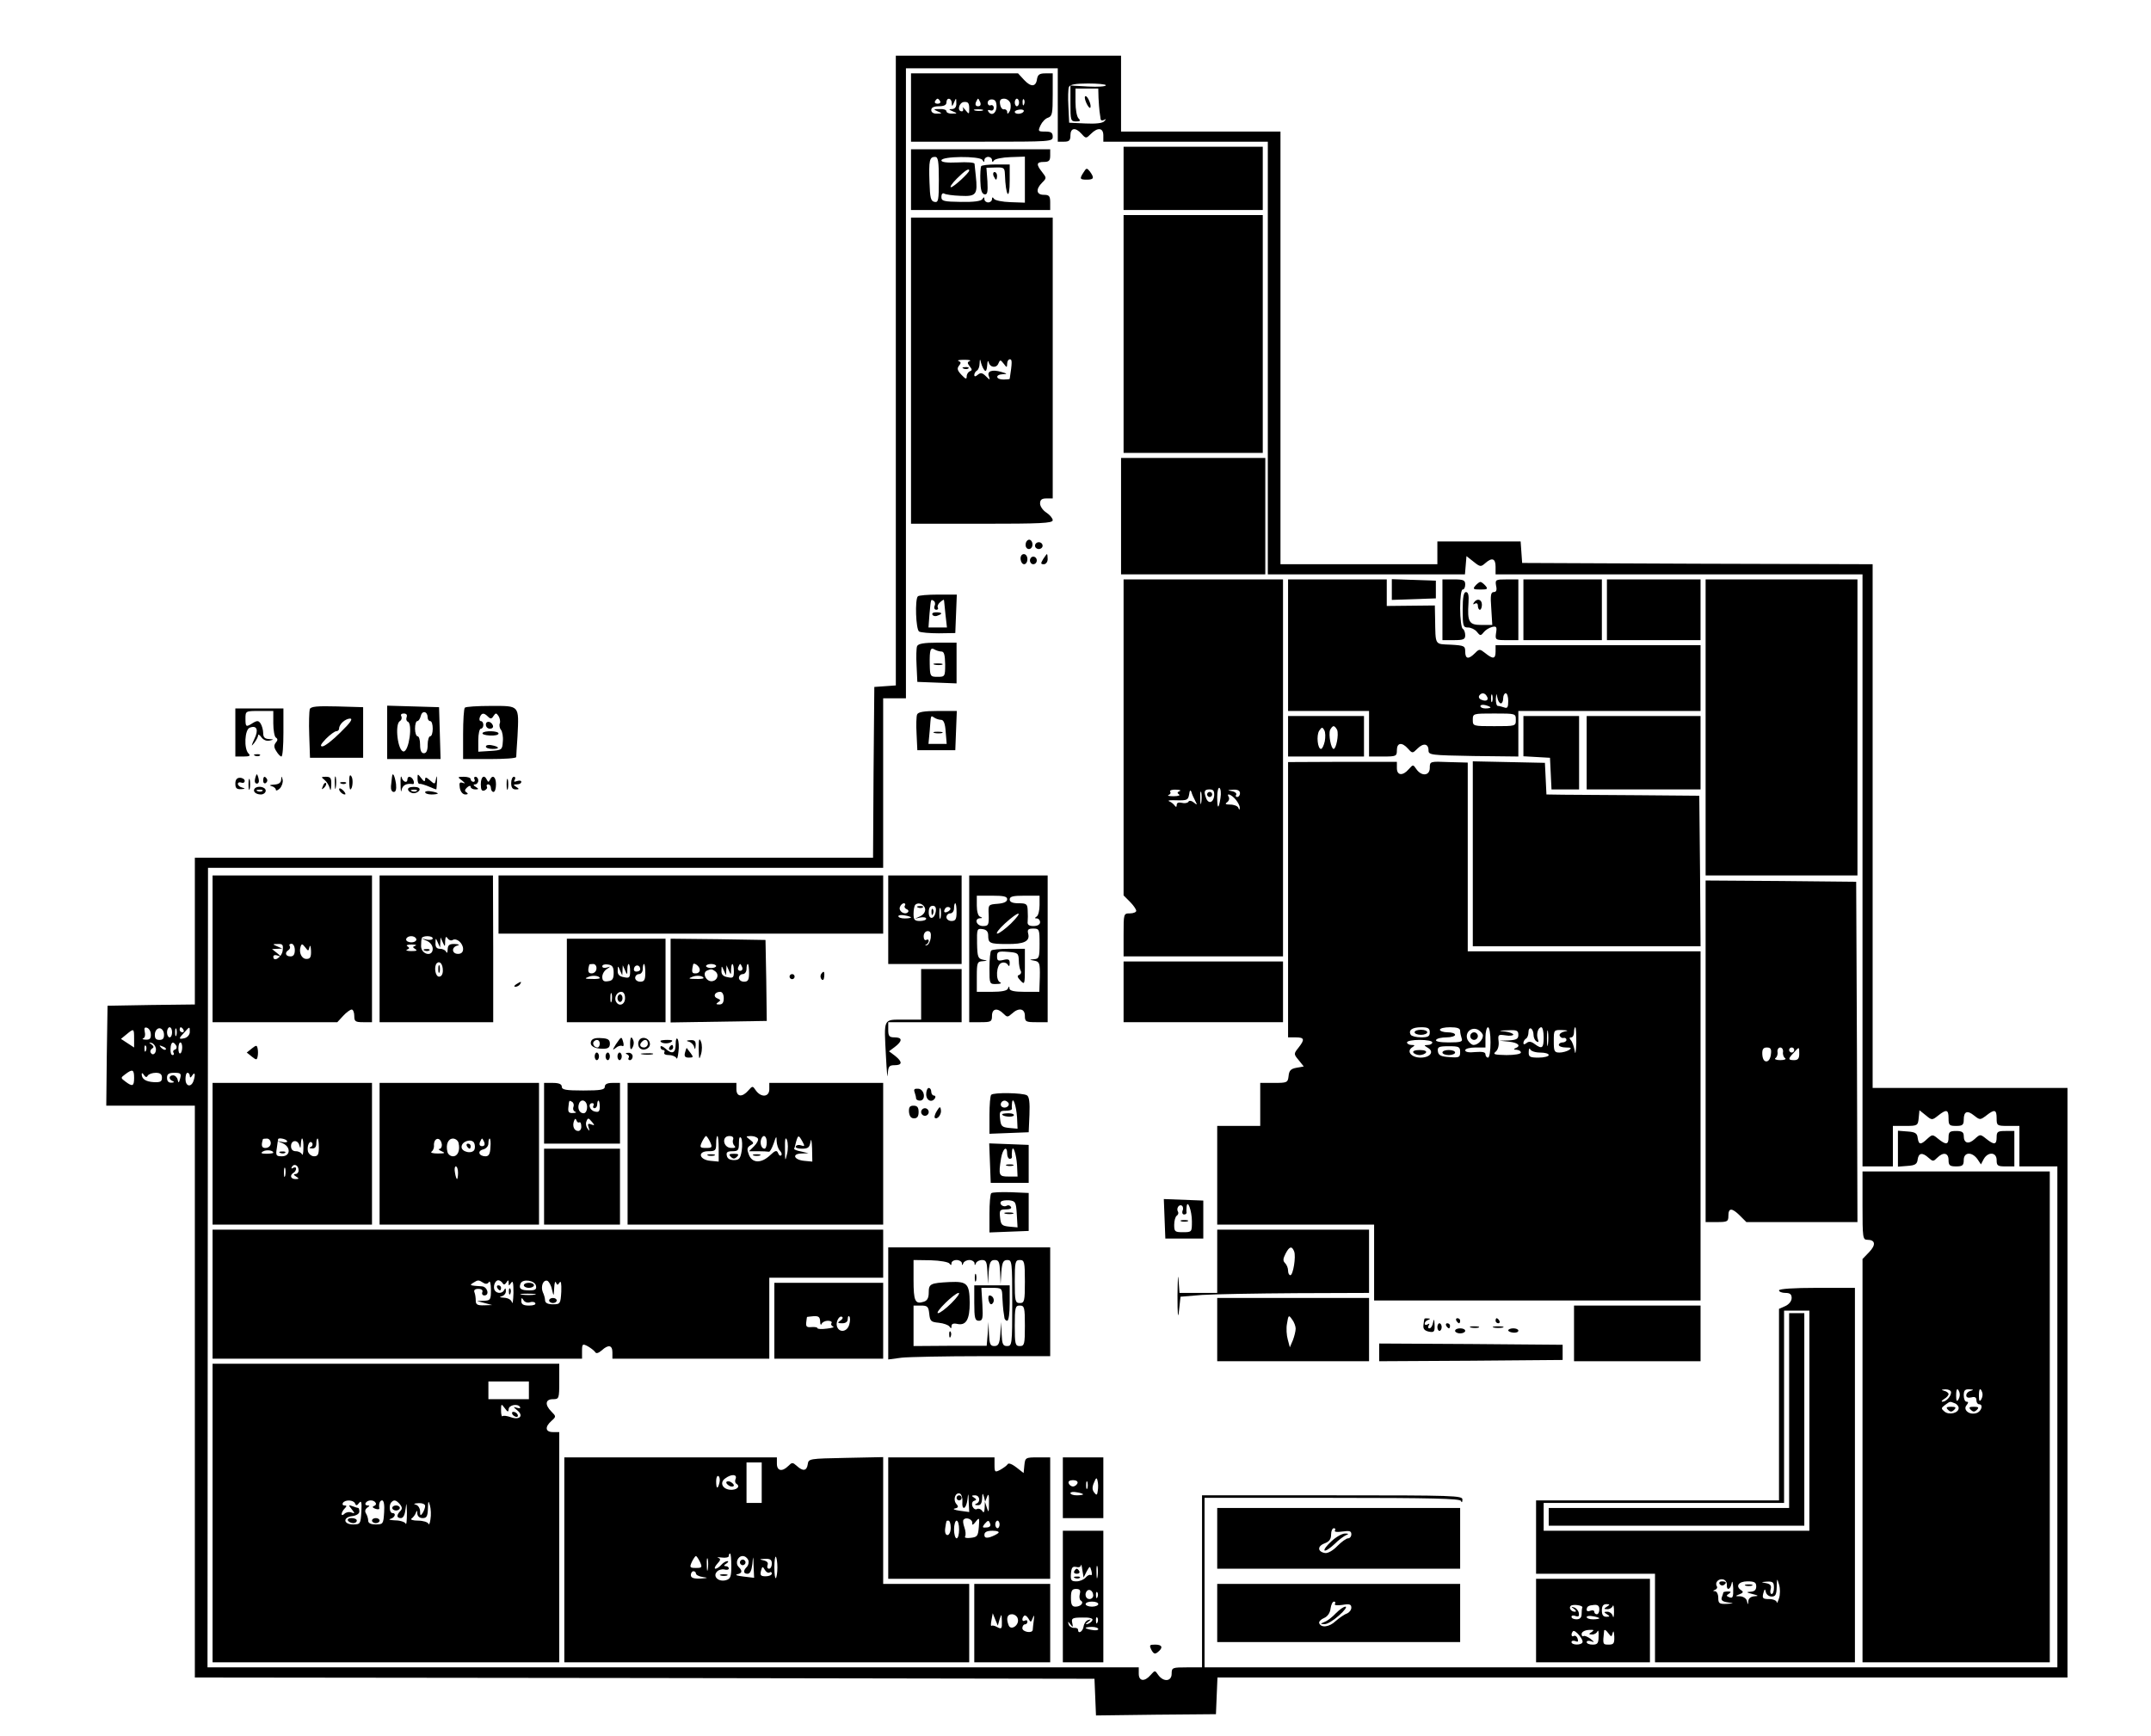<?xml version="1.0" standalone="no"?>
<!DOCTYPE svg PUBLIC "-//W3C//DTD SVG 20010904//EN"
 "http://www.w3.org/TR/2001/REC-SVG-20010904/DTD/svg10.dtd">
<svg version="1.0" xmlns="http://www.w3.org/2000/svg"
 width="850pt" height="686pt" viewBox="0 0 850 686"
 preserveAspectRatio="xMidYMid meet">

<g transform="translate(0,686) scale(0.1,-0.1)"
fill="#000000" stroke="none">
<path d="M3540 5396 l0 -1245 -42 -3 -43 -3 -3 -337 -2 -338 -1340 0 -1340 0
0 -290 0 -290 -173 -2 -172 -3 -3 -197 -2 -198 175 0 175 0 0 -1130 0 -1130
1778 -2 1777 -3 3 -72 3 -73 237 3 237 2 3 73 3 72 1679 0 1680 0 0 1165 0
1165 -385 0 -385 0 0 1035 0 1035 -692 2 -693 3 -3 43 -3 42 -165 0 -164 0 0
-45 0 -45 -310 0 -310 0 0 855 0 855 -315 0 -315 0 0 150 0 150 -445 0 -445 0
0 -1244z m640 1049 l0 -145 25 0 c20 0 25 5 25 25 0 30 20 33 44 6 17 -19 18
-19 37 0 27 27 49 24 49 -6 l0 -25 325 0 325 0 0 -855 0 -855 389 0 390 0 3
36 3 36 28 -22 c26 -21 29 -21 46 -6 27 24 41 19 41 -14 l0 -30 725 0 725 0 0
-1170 0 -1170 60 0 60 0 0 80 0 80 49 0 c48 0 50 1 53 31 l3 31 25 -20 c24
-20 25 -20 49 -1 33 26 41 24 41 -11 0 -27 3 -30 30 -30 25 0 30 4 30 24 0 34
14 39 41 17 23 -18 24 -18 48 0 33 26 41 24 41 -11 0 -29 2 -30 45 -30 l45 0
0 -80 0 -80 75 0 75 0 0 -990 0 -990 -1685 0 -1685 0 0 335 0 335 504 0 c394
0 505 -3 509 -12 3 -8 6 -6 6 5 1 16 -30 17 -514 17 l-515 0 0 -340 0 -340
-60 0 c-57 0 -60 -1 -60 -25 0 -31 -32 -34 -53 -5 -13 19 -13 19 -30 0 -24
-28 -47 -25 -47 5 l0 25 -1840 0 -1840 0 1 1580 1 1580 1334 0 1334 0 0 335 0
335 45 0 45 0 0 1245 0 1245 300 0 300 0 0 -145z m190 78 c0 -5 -31 -7 -70 -5
l-70 4 0 -71 c0 -66 1 -71 22 -71 17 0 19 3 10 12 -7 7 -12 36 -12 65 l0 53
45 0 45 0 1 -37 c1 -21 3 -45 4 -53 1 -8 3 -21 4 -28 0 -8 6 -10 14 -6 9 5 9
4 1 -5 -7 -8 -34 -11 -75 -9 l-64 3 -3 64 c-2 35 -1 70 2 77 4 10 26 14 76 14
38 0 70 -3 70 -7z m-3774 -3751 c1 -16 -4 -22 -20 -21 -11 0 -16 3 -10 5 7 3
9 14 6 26 -3 15 -1 19 9 16 8 -3 15 -14 15 -26z m52 1 c1 -17 -4 -23 -18 -23
-14 0 -19 6 -18 23 1 13 9 23 18 23 9 0 17 -10 18 -23z m32 7 c0 -11 -4 -20
-10 -20 -5 0 -10 9 -10 20 0 11 5 20 10 20 6 0 10 -9 10 -20z m17 -12 c-3 -7
-5 -2 -5 12 0 14 2 19 5 13 2 -7 2 -19 0 -25z m28 22 c3 -5 1 -10 -4 -10 -6 0
-11 5 -11 10 0 6 2 10 4 10 3 0 8 -4 11 -10z m25 -9 c0 -10 -9 -21 -20 -24
-25 -6 -25 -2 -2 22 22 25 22 25 22 2z m-220 -26 l0 -35 -26 17 -26 17 22 18
c29 24 30 24 30 -17z m86 -38 c3 -19 -12 -32 -20 -18 -4 5 -1 13 5 17 8 4 7 9
-2 16 -12 8 -12 9 0 6 8 -2 15 -12 17 -21z m80 11 c4 -6 2 -14 -4 -16 -7 -2
-10 -8 -6 -13 3 -5 1 -9 -4 -9 -6 0 -9 11 -8 25 1 27 10 32 22 13z m24 -7 c0
-11 -3 -22 -7 -24 -5 -3 -8 6 -8 19 0 13 3 24 8 24 4 0 7 -9 7 -19z m-143 -13
c-3 -8 -6 -5 -6 6 -1 11 2 17 5 13 3 -3 4 -12 1 -19z m78 4 c-3 -3 -11 0 -18
7 -9 10 -8 11 6 5 10 -3 15 -9 12 -12z m-125 -112 c0 -33 -6 -36 -34 -15 -20
15 -20 15 0 30 28 21 34 18 34 -15z m54 9 c4 6 18 11 32 11 17 0 24 -6 24 -19
0 -16 -6 -19 -32 -18 -32 2 -48 12 -48 32 0 6 4 4 9 -4 6 -9 11 -10 15 -2z
m128 -11 c-5 -19 -7 -20 -10 -5 -2 9 -10 17 -18 17 -17 0 -19 -16 -1 -23 7 -3
5 -6 -5 -6 -12 -1 -18 6 -18 19 0 15 7 20 29 20 25 0 28 -3 23 -22z m38 10 c0
-9 4 -8 10 2 11 17 13 1 4 -24 -10 -25 -31 -19 -31 9 0 14 3 25 8 25 5 0 9 -6
9 -12z"/>
<path d="M3600 6435 l0 -135 280 0 c273 0 280 0 280 20 0 16 -7 20 -30 20 -28
0 -29 1 -18 25 6 13 19 27 30 30 16 6 18 17 18 91 l0 84 -29 0 c-23 0 -30 -5
-33 -22 -4 -32 -24 -33 -51 -4 l-24 26 -212 0 -211 0 0 -135z m115 25 c3 -5
-1 -10 -10 -10 -9 0 -13 5 -10 10 3 6 8 10 10 10 2 0 7 -4 10 -10z m46 -7 c0
-15 2 -15 9 2 8 19 9 19 9 -2 1 -15 -5 -23 -16 -24 -15 0 -15 -2 2 -9 19 -8
19 -9 -2 -9 -13 -1 -23 4 -23 9 0 6 -12 10 -27 9 -25 0 -26 -1 -8 -9 19 -8 19
-9 -2 -9 -14 -1 -23 5 -23 14 0 10 10 15 30 15 20 0 30 5 30 15 0 21 20 19 21
-2z m113 2 c3 -9 0 -15 -9 -15 -9 0 -12 6 -9 15 4 8 7 15 9 15 2 0 5 -7 9 -15z
m64 -17 c-1 -27 -21 -38 -33 -18 -3 5 0 7 8 4 8 -3 14 1 14 10 0 8 -6 12 -12
10 -6 -3 -12 2 -12 10 0 8 8 14 18 13 12 -1 17 -9 17 -29z m55 13 c2 -10 1
-25 -4 -32 -6 -10 -9 -11 -9 -1 0 6 -6 11 -12 10 -7 -2 -14 7 -16 20 -3 16 2
22 16 22 11 0 22 -9 25 -19z m34 4 c0 -8 -4 -15 -9 -15 -4 0 -8 7 -8 15 0 8 4
15 8 15 5 0 9 -7 9 -15z m20 -7 c-3 -8 -6 -5 -6 6 -1 11 2 17 5 13 3 -3 4 -12
1 -19z m-217 -16 c0 -25 0 -25 -16 -6 -8 10 -13 13 -9 7 3 -7 1 -13 -4 -13
-21 0 -11 36 9 37 15 1 20 -4 20 -25z m53 -9 c-7 -2 -21 -2 -30 0 -10 3 -4 5
12 5 17 0 24 -2 18 -5z m162 -4 c-7 -11 -35 -12 -35 -1 0 4 9 8 20 9 11 1 18
-2 15 -8z"/>
<path d="M4440 6155 l0 -125 275 0 275 0 0 125 0 125 -275 0 -275 0 0 -125z"/>
<path d="M3600 6150 l0 -120 275 0 275 0 0 30 c0 25 -4 30 -25 30 -30 0 -33
22 -7 48 18 18 18 19 0 42 -24 30 -23 40 7 40 20 0 25 5 25 25 l0 25 -275 0
-275 0 0 -120z m110 -1 c0 -81 -2 -90 -17 -87 -15 3 -18 16 -20 78 -3 86 0
100 22 100 12 0 15 -16 15 -91z m172 79 c6 -10 8 -10 8 0 0 6 7 12 15 12 8 0
15 -6 15 -12 0 -9 3 -10 8 -2 4 6 33 12 65 13 l57 2 0 -91 0 -91 -57 2 c-32 1
-61 7 -65 13 -5 8 -8 7 -8 -1 0 -7 -7 -13 -15 -13 -8 0 -15 6 -15 13 0 9 -2 9
-8 0 -5 -8 -34 -12 -85 -11 -68 1 -77 3 -77 20 0 11 5 16 11 13 6 -4 35 -8 65
-9 62 -3 68 5 60 79 -2 22 -5 44 -5 48 -1 5 -30 7 -66 5 -44 -2 -65 1 -65 8 0
17 151 18 162 2z m-52 -42 c0 -9 -62 -66 -72 -66 -6 0 4 15 23 34 31 31 49 43
49 32z"/>
<path d="M3877 6203 c-2 -5 -4 -30 -3 -58 1 -35 5 -50 16 -53 12 -2 14 8 12
51 l-4 54 36 1 c33 1 36 -1 37 -26 3 -89 19 -110 19 -24 l0 62 -54 0 c-30 0
-57 -3 -59 -7z"/>
<path d="M3926 6165 c4 -8 8 -15 10 -15 2 0 4 7 4 15 0 8 -4 15 -10 15 -5 0
-7 -7 -4 -15z"/>
<path d="M4282 6179 c-17 -26 -15 -29 13 -29 28 0 30 7 12 32 -12 15 -14 15
-25 -3z"/>
<path d="M4440 5540 l0 -470 275 0 275 0 0 470 0 470 -275 0 -275 0 0 -470z"/>
<path d="M3600 5395 l0 -605 280 0 c232 0 280 2 280 14 0 7 -11 21 -25 30 -14
9 -25 25 -25 36 0 15 7 20 25 20 l25 0 0 555 0 555 -280 0 -280 0 0 -605z
m232 38 c-10 -4 -10 -8 0 -21 10 -12 10 -16 1 -19 -7 -3 -13 -12 -13 -21 0
-12 -4 -11 -21 7 -16 17 -18 25 -9 36 8 10 8 14 -2 18 -7 3 3 5 22 5 19 0 29
-2 22 -5z m59 -37 c5 -6 9 2 10 20 1 16 3 22 6 12 6 -22 32 -24 39 -3 6 14 8
13 20 -2 13 -17 13 -17 14 0 0 9 5 17 11 17 9 0 9 -13 -1 -77 0 -2 -11 -3 -25
-3 -31 0 -33 20 -2 21 19 1 18 2 -6 9 -37 11 -58 3 -49 -18 5 -15 4 -15 -12 1
-14 14 -21 15 -32 6 -9 -8 -14 -8 -14 -1 0 6 5 14 10 17 6 3 11 16 11 28 1 20
2 20 6 2 3 -11 9 -24 14 -29z"/>
<path d="M3808 5403 c7 -3 16 -2 19 1 4 3 -2 6 -13 5 -11 0 -14 -3 -6 -6z"/>
<path d="M4430 4820 l0 -230 285 0 285 0 0 230 0 230 -285 0 -285 0 0 -230z"/>
<path d="M4053 4708 c-1 -10 5 -18 13 -18 8 0 14 8 14 18 0 10 -6 19 -13 19
-7 0 -14 -9 -14 -19z"/>
<path d="M4090 4703 c0 -7 7 -13 15 -13 8 0 15 6 15 13 0 8 -7 14 -15 14 -8 0
-15 -6 -15 -14z"/>
<path d="M4033 4650 c1 -11 7 -20 14 -20 7 0 13 9 13 20 0 11 -6 20 -14 20 -9
0 -14 -9 -13 -20z"/>
<path d="M4122 4650 c-10 -17 -10 -20 3 -20 8 0 15 9 15 20 0 11 -1 20 -3 20
-1 0 -8 -9 -15 -20z"/>
<path d="M4070 4645 c0 -8 6 -15 13 -15 8 0 14 7 14 15 0 8 -6 15 -14 15 -7 0
-13 -7 -13 -15z"/>
<path d="M4440 3945 l0 -624 25 -25 c14 -14 25 -30 25 -36 0 -5 -11 -10 -25
-10 -25 0 -25 -1 -25 -85 l0 -85 315 0 315 0 0 745 0 745 -315 0 -315 0 0
-625z m383 -238 c-7 -47 -13 -46 -13 2 0 23 4 40 9 37 5 -4 7 -21 4 -39z
m-162 26 c-9 -4 -10 -7 -2 -13 7 -3 -3 -7 -21 -7 -18 0 -27 2 -20 5 6 2 10 8
6 13 -3 5 7 9 23 8 15 0 22 -3 14 -6z m62 -38 c9 -17 8 -18 -5 -7 -10 8 -19 9
-22 3 -3 -5 -15 -7 -26 -4 -13 3 -20 0 -20 -8 0 -9 -3 -10 -8 -3 -4 6 -14 14
-22 17 -8 4 5 5 30 4 41 -1 45 1 49 23 2 16 5 20 9 10 2 -8 9 -24 15 -35z m24
-7 c-2 -13 -4 -5 -4 17 -1 22 1 32 4 23 2 -10 2 -28 0 -40z m51 27 c-3 -28
-23 -34 -32 -9 -10 26 -7 34 14 34 15 0 19 -6 18 -25z m102 10 c0 -8 -5 -15
-11 -15 -5 0 -8 4 -4 9 3 5 -5 12 -17 14 -20 4 -19 4 5 6 18 1 27 -4 27 -14z
m-17 -25 c9 -11 17 -26 16 -33 0 -9 -2 -9 -6 1 -2 6 -17 12 -31 12 -19 0 -23
3 -13 9 7 5 10 14 7 20 -12 19 9 12 27 -9z"/>
<path d="M4770 3720 c0 -5 5 -10 10 -10 6 0 10 5 10 10 0 6 -4 10 -10 10 -5 0
-10 -4 -10 -10z"/>
<path d="M5090 4310 l0 -260 160 0 160 0 0 -90 0 -90 55 0 c52 0 55 1 55 25 0
30 20 33 44 6 17 -19 18 -19 37 0 24 24 44 20 44 -7 0 -18 10 -19 178 -22
l177 -2 0 90 0 90 360 0 360 0 0 130 0 130 -405 0 -405 0 0 -25 c0 -30 -10
-31 -40 -7 -23 18 -24 18 -42 0 -25 -25 -38 -23 -38 7 0 22 -4 24 -57 27 -65
3 -60 -5 -62 104 l-1 51 -95 -1 -95 -1 0 53 0 52 -195 0 -195 0 0 -260z m785
-201 c10 -15 -1 -23 -20 -15 -9 3 -13 10 -10 16 8 13 22 13 30 -1z m22 -21
c-3 -7 -5 -2 -5 12 0 14 2 19 5 13 2 -7 2 -19 0 -25z m34 -8 c5 0 9 9 9 20 0
11 5 20 10 20 6 0 10 -14 10 -31 0 -24 -3 -30 -16 -25 -9 3 -20 6 -25 6 -5 0
-8 12 -8 28 2 23 2 24 6 5 2 -13 9 -23 14 -23z m-41 -16 c0 -2 -9 -4 -20 -4
-11 0 -20 4 -20 9 0 5 9 7 20 4 11 -3 20 -7 20 -9z m100 -49 c0 -25 -1 -25
-85 -25 -84 0 -85 0 -85 25 0 25 1 25 85 25 84 0 85 0 85 -25z"/>
<path d="M5500 4530 l0 -41 87 3 87 3 0 35 0 35 -87 3 -87 3 0 -41z"/>
<path d="M5700 4450 l0 -120 45 0 c38 0 45 3 45 19 0 11 -4 23 -10 26 -5 3
-10 40 -10 81 0 43 4 74 10 74 6 0 10 9 10 20 0 17 -7 20 -45 20 l-45 0 0
-120z"/>
<path d="M5912 4545 c4 -17 1 -25 -9 -25 -12 0 -14 -13 -10 -65 l4 -65 -44 0
c-48 0 -55 12 -50 88 2 29 -1 42 -10 42 -9 0 -13 -20 -13 -70 0 -65 2 -70 21
-70 12 0 28 -8 35 -17 13 -16 15 -17 27 -2 6 8 21 18 33 21 17 4 20 1 16 -23
-4 -28 -3 -29 42 -29 l46 0 0 120 0 120 -46 0 c-44 0 -46 -1 -42 -25z"/>
<path d="M6020 4450 l0 -120 155 0 155 0 0 120 0 120 -155 0 -155 0 0 -120z"/>
<path d="M6350 4450 l0 -120 185 0 185 0 0 120 0 120 -185 0 -185 0 0 -120z"/>
<path d="M6740 3985 l0 -585 300 0 300 0 0 585 0 585 -300 0 -300 0 0 -585z"/>
<path d="M5830 4545 c-11 -13 -8 -15 20 -15 28 0 31 2 20 15 -7 8 -16 15 -20
15 -4 0 -13 -7 -20 -15z"/>
<path d="M3627 4503 c-12 -12 -8 -131 5 -139 7 -4 42 -7 78 -7 l65 1 3 76 3
76 -74 0 c-40 0 -77 -3 -80 -7z m66 -38 c-3 -8 0 -15 7 -15 6 0 9 4 6 9 -3 5
1 14 9 21 8 7 15 11 15 9 1 -2 3 -28 6 -56 l6 -53 -37 0 -36 0 4 53 c6 63 5
59 17 52 5 -3 7 -12 3 -20z"/>
<path d="M3685 4430 c3 -5 12 -7 20 -3 21 7 19 13 -6 13 -11 0 -18 -4 -14 -10z"/>
<path d="M5824 4478 c-4 -7 -3 -8 4 -4 7 4 12 1 12 -8 0 -9 4 -16 8 -16 4 0 8
9 8 20 0 22 -20 27 -32 8z"/>
<path d="M3624 4306 c-3 -7 -4 -42 -2 -77 l3 -64 78 -3 77 -3 0 81 0 80 -75 0
c-54 0 -77 -4 -81 -14z m96 -21 c11 0 14 -13 15 -50 0 -49 -1 -50 -30 -50 -29
0 -30 2 -31 50 -1 57 3 68 19 58 7 -4 19 -8 27 -8z"/>
<path d="M3693 4233 c9 -2 23 -2 30 0 6 3 -1 5 -18 5 -16 0 -22 -2 -12 -5z"/>
<path d="M3624 4036 c-3 -7 -4 -42 -2 -77 l3 -64 75 0 75 0 3 78 3 77 -76 0
c-54 0 -77 -4 -81 -14z m95 -21 c10 0 16 -15 18 -47 l4 -48 -36 0 -36 0 5 53
c5 64 3 60 19 50 6 -4 18 -8 26 -8z"/>
<path d="M3693 3963 c9 -2 23 -2 30 0 6 3 -1 5 -18 5 -16 0 -22 -2 -12 -5z"/>
<path d="M5090 3950 l0 -80 150 0 150 0 0 80 0 80 -150 0 -150 0 0 -80z m145
-20 c-4 -17 -10 -30 -15 -30 -13 0 -19 53 -7 72 10 15 13 15 20 2 5 -8 5 -28
2 -44z m49 45 c7 -19 -4 -75 -14 -75 -10 0 -21 56 -14 75 4 8 10 15 14 15 4 0
10 -7 14 -15z"/>
<path d="M6020 3951 l0 -80 53 -3 52 -3 3 -62 3 -63 54 0 55 0 0 145 0 145
-110 0 -110 0 0 -79z"/>
<path d="M6270 3885 l0 -145 225 0 225 0 0 145 0 145 -225 0 -225 0 0 -145z"/>
<path d="M5090 3304 l0 -544 30 0 c35 0 37 -8 11 -41 -19 -24 -19 -25 1 -49
l20 -25 -28 -5 c-23 -4 -30 -11 -32 -33 -3 -26 -6 -27 -58 -27 l-54 0 0 -85 0
-85 -85 0 -85 0 0 -195 0 -195 310 0 310 0 0 -150 0 -150 645 0 645 0 0 690 0
690 -460 0 -460 0 0 373 0 373 -75 2 c-74 3 -75 3 -75 -23 0 -31 -32 -35 -53
-5 -13 19 -13 19 -30 0 -24 -28 -47 -25 -47 4 l0 25 -215 0 -215 -1 0 -544z
m560 -524 c0 -16 -7 -20 -34 -20 -19 0 -38 5 -41 10 -11 18 5 30 41 30 27 0
34 -4 34 -20z m120 6 c0 -8 3 -21 6 -30 5 -13 -3 -16 -51 -16 -35 0 -54 4 -50
10 3 6 22 10 41 10 19 0 34 5 34 10 0 6 -13 10 -30 10 -16 0 -30 5 -30 10 0 6
18 10 40 10 28 0 40 -4 40 -14z m90 -19 c0 -17 -20 -37 -37 -37 -7 0 -17 9
-23 19 -14 28 13 55 41 41 10 -6 19 -16 19 -23z m30 -27 c0 -33 -4 -60 -10
-60 -5 0 -10 6 -10 13 0 9 -12 11 -40 9 -25 -3 -40 0 -40 7 0 6 17 11 40 11
l40 0 0 40 c0 22 5 40 10 40 6 0 10 -27 10 -60z m170 30 c0 -10 5 -22 12 -26
8 -5 9 -2 5 9 -7 20 1 47 14 47 5 0 9 -18 9 -40 0 -43 -6 -48 -36 -26 -13 10
-23 11 -31 4 -9 -7 -13 -7 -13 0 0 6 5 14 10 17 6 3 10 15 10 26 0 11 5 17 10
14 6 -3 10 -15 10 -25z m57 -37 c-2 -16 -4 -5 -4 22 0 28 2 40 4 28 2 -13 2
-35 0 -50z m112 5 c-1 -35 -4 -49 -6 -33 -3 17 -9 36 -15 43 -7 8 -7 12 1 12
6 0 11 9 11 20 0 11 2 20 5 20 3 0 4 -28 4 -62z m-229 32 c0 -16 -7 -20 -37
-22 l-38 -1 38 -4 c37 -4 49 -17 25 -26 -8 -3 -6 -6 5 -6 9 -1 17 -5 17 -11 0
-6 -26 -10 -57 -10 -47 1 -55 3 -43 13 9 7 14 24 12 41 -3 27 -2 28 27 24 17
-3 31 -1 31 3 0 4 -15 10 -32 12 -29 3 -27 4 10 5 36 2 42 -1 42 -18z m182 13
c-13 -3 -21 -10 -19 -16 3 -7 10 -11 16 -9 6 1 11 -2 11 -8 0 -5 -7 -10 -15
-10 -8 0 -15 -4 -15 -10 0 -5 12 -10 28 -10 21 0 24 -2 12 -10 -8 -5 -25 -10
-37 -10 -21 0 -23 5 -23 45 0 44 0 45 33 44 24 -1 26 -3 9 -6z m-522 -43 c0
-5 -8 -10 -17 -10 -17 -1 -17 -1 -1 -11 27 -15 10 -39 -28 -39 -37 0 -58 25
-33 41 11 7 11 9 -3 9 -10 0 -18 5 -18 10 0 6 23 10 50 10 28 0 50 -4 50 -10z
m110 -38 c0 -21 -4 -23 -42 -20 -34 2 -44 7 -46 23 -2 17 3 20 43 20 40 0 45
-2 45 -23z m316 -2 c19 0 34 -4 34 -10 0 -5 -18 -10 -40 -10 -35 0 -40 3 -39
23 0 12 3 16 6 10 2 -7 20 -13 39 -13z"/>
<path d="M5590 2780 c0 -5 11 -10 25 -10 14 0 25 5 25 10 0 6 -11 10 -25 10
-14 0 -25 -4 -25 -10z"/>
<path d="M5810 2765 c0 -8 7 -15 15 -15 8 0 15 7 15 15 0 8 -7 15 -15 15 -8 0
-15 -7 -15 -15z"/>
<path d="M5585 2700 c3 -5 15 -10 25 -10 10 0 22 5 25 10 4 6 -7 10 -25 10
-18 0 -29 -4 -25 -10z"/>
<path d="M5700 2700 c0 -5 11 -10 25 -10 14 0 25 5 25 10 0 6 -11 10 -25 10
-14 0 -25 -4 -25 -10z"/>
<path d="M5820 3485 l0 -365 450 0 450 0 -2 298 -3 297 -235 2 c-129 1 -265 2
-302 2 l-67 1 -3 63 -3 62 -142 3 -143 3 0 -366z"/>
<path d="M840 3110 l0 -290 246 0 247 0 23 25 c13 14 28 25 34 25 5 0 10 -11
10 -25 0 -22 4 -25 35 -25 l35 0 0 290 0 290 -315 0 -315 0 0 -290z m277 -7
c-3 -26 -37 -48 -37 -24 0 6 8 8 18 4 14 -5 13 -3 -3 10 l-20 16 20 1 20 1
-20 9 c-19 8 -19 9 3 9 19 1 22 -3 19 -26z m48 2 c0 -17 -5 -25 -17 -25 -20 0
-24 15 -8 25 6 4 8 11 5 16 -4 5 0 9 7 9 7 0 13 -11 13 -25z m58 12 c3 10 5 4
6 -14 1 -26 -3 -33 -18 -33 -19 0 -31 25 -23 49 4 12 7 11 18 -3 12 -16 13
-16 17 1z"/>
<path d="M1500 3110 l0 -290 225 0 224 0 0 290 -1 290 -224 0 -224 0 0 -290z
m144 41 c7 -11 -14 -20 -31 -13 -7 2 -10 8 -7 13 7 12 31 12 38 0z m66 0 c0
-5 -10 -7 -22 -5 l-23 5 23 -10 c13 -6 22 -19 22 -31 0 -33 -45 -23 -46 10 0
14 1 28 3 33 6 10 43 9 43 -2z m79 -6 c16 9 41 -13 41 -36 0 -12 -7 -19 -20
-19 -25 0 -27 27 -2 33 10 3 6 5 -10 6 -22 1 -28 -4 -29 -21 0 -13 -3 -17 -6
-10 -2 6 -13 12 -24 12 -13 0 -19 7 -18 23 0 21 1 21 9 2 l9 -20 1 20 1 20 9
-20 c8 -18 9 -18 9 5 1 18 4 21 10 11 5 -7 14 -10 20 -6z m-148 -23 c-11 -4
-11 -6 0 -13 10 -6 5 -8 -16 -8 -16 0 -24 3 -16 6 10 4 10 7 1 13 -7 4 0 7 16
7 16 0 23 -2 15 -5z m109 -98 c0 -15 -6 -24 -15 -24 -15 0 -21 40 -9 53 12 11
24 -3 24 -29z"/>
<path d="M1678 3103 c7 -3 16 -2 19 1 4 3 -2 6 -13 5 -11 0 -14 -3 -6 -6z"/>
<path d="M1732 3030 c0 -14 2 -19 5 -12 2 6 2 18 0 25 -3 6 -5 1 -5 -13z"/>
<path d="M1970 3285 l0 -115 760 0 760 0 0 115 0 115 -760 0 -760 0 0 -115z"/>
<path d="M3510 3225 l0 -175 145 0 145 0 0 175 0 175 -145 0 -145 0 0 -175z
m66 56 c-4 -5 0 -11 6 -14 7 -2 10 -8 6 -12 -12 -13 -38 3 -32 20 3 8 10 15
16 15 5 0 7 -4 4 -9z m80 -14 c1 -11 -7 -22 -19 -28 l-22 -10 23 5 c12 2 22 0
22 -5 0 -5 -11 -9 -25 -9 -21 0 -25 5 -25 28 0 16 3 32 7 36 12 12 36 2 39
-17z m124 -12 c0 -28 -4 -35 -20 -35 -11 0 -20 7 -20 15 0 8 7 15 15 15 8 0
15 9 15 20 0 11 2 20 5 20 3 0 5 -16 5 -35z m-82 3 c-5 -32 -28 -35 -28 -4 0
17 5 26 16 26 10 0 14 -7 12 -22z m19 -25 c-3 -10 -5 -2 -5 17 0 19 2 27 5 18
2 -10 2 -26 0 -35z m32 26 c-16 -10 -23 -4 -14 10 3 6 11 8 17 5 6 -4 5 -9 -3
-15z m-149 -25 c0 -2 -11 -4 -25 -4 -14 0 -25 4 -25 9 0 4 11 6 25 3 14 -2 25
-6 25 -8z m78 -81 c-2 -14 -9 -28 -16 -29 -7 -1 -8 0 -2 3 5 2 10 9 10 14 0 6
-4 7 -10 4 -5 -3 -10 3 -10 14 0 12 7 21 16 21 11 0 14 -8 12 -27z"/>
<path d="M3628 3273 c7 -3 16 -2 19 1 4 3 -2 6 -13 5 -11 0 -14 -3 -6 -6z"/>
<path d="M3681 3254 c0 -11 3 -14 6 -6 3 7 2 16 -1 19 -3 4 -6 -2 -5 -13z"/>
<path d="M3830 3110 l0 -290 45 0 c41 0 45 2 45 25 0 29 21 33 45 9 15 -15 17
-15 34 0 27 25 51 20 51 -9 0 -23 4 -25 45 -25 l45 0 0 290 0 290 -155 0 -155
0 0 -290z m150 196 c0 -10 -13 -16 -37 -18 -38 -3 -38 -3 -36 -45 1 -39 -1
-43 -23 -43 -25 0 -36 29 -11 31 10 0 10 2 0 6 -8 2 -13 22 -13 44 l0 39 60 0
c46 0 60 -3 60 -14z m128 -23 c0 -21 -5 -41 -11 -45 -9 -6 -9 -8 1 -8 6 0 12
-7 12 -15 0 -9 -10 -15 -26 -15 -18 0 -25 5 -23 18 1 9 1 29 0 45 -1 24 -5 27
-36 27 -24 0 -35 5 -35 15 0 12 13 15 59 15 l59 0 0 -37z m-113 -73 c-22 -21
-46 -39 -54 -40 -7 0 6 18 30 40 57 52 76 52 24 0z m-90 -47 c0 -31 6 -34 74
-34 68 -1 92 11 84 41 -4 16 0 20 20 20 24 0 25 -3 25 -60 0 -54 -2 -60 -22
-61 -20 -2 -20 -2 2 -6 20 -4 22 -10 21 -64 l-2 -59 -58 0 c-40 0 -59 4 -60
13 0 10 -2 10 -6 0 -3 -9 -26 -13 -64 -13 l-59 0 0 60 c0 55 2 60 23 61 21 2
21 2 1 6 -19 4 -22 11 -23 64 -1 57 0 60 21 57 16 -2 23 -10 23 -25z"/>
<path d="M3917 3103 c-4 -3 -7 -35 -7 -70 0 -62 0 -63 28 -62 15 0 21 3 15 6
-20 7 -16 70 4 77 9 4 20 1 25 -6 5 -9 8 -8 8 6 0 14 -5 17 -25 12 -21 -5 -25
-3 -25 14 0 19 5 21 42 18 40 -3 43 -5 44 -34 0 -17 4 -36 8 -42 3 -6 0 -12
-6 -15 -10 -3 -8 -9 5 -23 16 -17 17 -15 17 54 l0 72 -63 0 c-35 0 -67 -3 -70
-7z"/>
<path d="M6740 2705 l0 -675 45 0 c41 0 45 2 45 25 0 32 14 32 46 0 l25 -25
220 0 219 0 -2 673 -3 672 -297 3 -298 2 0 -675z m258 -12 c-2 -17 -9 -28 -18
-28 -9 0 -15 10 -16 28 -1 20 4 27 18 27 15 0 19 -6 16 -27z m48 10 c-2 -10 2
-21 8 -25 6 -4 -2 -8 -19 -8 -16 0 -25 4 -19 8 6 4 10 15 8 25 -1 9 4 17 11
17 7 0 12 -8 11 -17z m44 7 c0 -5 -4 -10 -10 -10 -5 0 -10 5 -10 10 0 6 5 10
10 10 6 0 10 -4 10 -10z m20 -15 c0 -18 -5 -25 -20 -25 -25 0 -25 5 -2 29 22
25 22 25 22 -4z"/>
<path d="M2240 2985 l0 -165 195 0 195 0 0 165 0 165 -195 0 -195 0 0 -165z
m117 47 c0 -10 -9 -19 -18 -19 -15 -1 -18 9 -10 35 1 1 7 2 15 2 8 0 14 -8 13
-18z m68 -17 c0 -24 -5 -31 -22 -33 -17 -3 -23 2 -23 17 0 11 8 25 18 31 16
11 16 11 0 6 -10 -3 -18 -1 -18 5 0 6 10 9 22 7 18 -2 23 -10 23 -33z m65 6
c0 -25 -3 -28 -25 -23 -18 3 -25 11 -24 26 0 20 1 20 9 1 l9 -20 1 20 1 20 9
-20 c8 -19 9 -19 9 3 1 33 11 27 11 -7z m40 8 c0 -5 -7 -9 -15 -9 -9 0 -12 6
-9 15 6 15 24 11 24 -6z m20 -14 c0 -28 -4 -35 -20 -35 -11 0 -20 7 -20 15 0
8 7 15 15 15 8 0 15 9 15 20 0 11 2 20 5 20 3 0 5 -16 5 -35z m-180 -21 c0 -2
-15 -4 -32 -3 -27 0 -29 2 -13 8 18 8 45 4 45 -5z m47 -91 c-3 -10 -5 -4 -5
12 0 17 2 24 5 18 2 -7 2 -21 0 -30z m53 12 c0 -25 -23 -35 -35 -15 -10 16 2
40 20 40 9 0 15 -9 15 -25z"/>
<path d="M2440 2915 c0 -8 5 -15 10 -15 6 0 10 7 10 15 0 8 -4 15 -10 15 -5 0
-10 -7 -10 -15z"/>
<path d="M2650 2985 l0 -166 190 3 190 3 -2 160 -3 160 -187 3 -188 2 0 -165z
m115 44 c2 -8 -5 -16 -15 -16 -16 -1 -18 4 -11 35 2 10 25 -6 26 -19z m65 13
c0 -4 -9 -8 -20 -8 -11 0 -20 4 -20 8 0 4 9 8 20 8 11 0 20 -4 20 -8z m70 -21
c0 -25 -3 -28 -25 -23 -18 3 -25 11 -24 26 0 20 1 20 9 1 l9 -20 1 20 1 20 9
-20 c8 -19 9 -19 9 3 1 33 11 27 11 -7z m33 16 c3 -8 -1 -14 -8 -14 -7 0 -11
6 -8 14 3 7 6 13 8 13 2 0 5 -6 8 -13z m27 -22 c0 -28 -4 -35 -20 -35 -11 0
-20 7 -20 15 0 8 7 15 15 15 8 0 15 9 15 20 0 11 2 20 5 20 3 0 5 -16 5 -35z
m-135 7 c18 -12 11 -37 -11 -40 -23 -3 -41 33 -20 42 16 7 20 6 31 -2z m-45
-28 c0 -2 -15 -4 -32 -3 -27 0 -29 2 -13 8 18 8 45 4 45 -5z m80 -79 c0 -17
-5 -25 -17 -25 -14 0 -15 2 -5 9 11 7 10 9 -3 15 -19 7 -11 26 11 26 8 0 14
-10 14 -25z"/>
<path d="M4440 2940 l0 -120 315 0 315 0 0 120 0 120 -315 0 -315 0 0 -120z"/>
<path d="M3640 2930 l0 -100 -69 0 c-82 0 -78 8 -70 -145 3 -60 6 -93 7 -72 2
32 5 37 27 37 31 0 32 13 2 37 l-24 18 24 18 c30 23 29 37 -2 37 -21 0 -25 5
-25 30 l0 30 145 0 145 0 0 105 0 105 -80 0 -80 0 0 -100z"/>
<path d="M3244 3009 c-3 -6 -2 -15 3 -20 5 -5 9 -1 10 11 2 22 -2 25 -13 9z"/>
<path d="M3120 3000 c0 -5 5 -10 10 -10 6 0 10 5 10 10 0 6 -4 10 -10 10 -5 0
-10 -4 -10 -10z"/>
<path d="M2040 2970 c-9 -6 -10 -10 -3 -10 6 0 15 5 18 10 8 12 4 12 -15 0z"/>
<path d="M2336 2745 c-7 -18 11 -30 47 -30 20 0 27 5 27 20 0 16 -8 21 -34 22
-22 2 -36 -2 -40 -12z m34 -10 c0 -8 -4 -15 -9 -15 -13 0 -22 16 -14 24 11 11
23 6 23 -9z"/>
<path d="M2434 2733 c-14 -23 -15 -26 -1 -15 9 8 20 11 26 8 5 -3 7 3 4 14 -7
25 -7 25 -29 -7z"/>
<path d="M2490 2733 c0 -21 3 -24 9 -14 5 8 7 20 4 28 -8 21 -13 15 -13 -14z"/>
<path d="M2524 2745 c-4 -9 -2 -21 4 -27 15 -15 44 -1 40 19 -4 23 -36 29 -44
8z m36 -10 c0 -8 -7 -15 -15 -15 -16 0 -20 12 -8 23 11 12 23 8 23 -8z"/>
<path d="M2670 2733 c0 -36 -14 -42 -42 -16 -11 9 -18 11 -18 5 0 -7 5 -12 11
-12 5 0 7 -4 4 -10 -3 -6 5 -10 19 -10 13 0 26 -6 29 -12 2 -7 6 4 8 25 3 20
1 43 -3 50 -5 7 -8 -1 -8 -20z"/>
<path d="M2761 2715 c1 -43 2 -46 9 -22 5 16 5 38 0 50 -7 17 -9 10 -9 -28z"/>
<path d="M2610 2746 c0 -10 28 -13 41 -5 10 6 7 9 -13 9 -16 0 -28 -2 -28 -4z"/>
<path d="M2722 2743 c9 -2 19 -12 21 -21 3 -12 5 -10 6 6 1 17 -4 22 -21 21
-16 -1 -18 -3 -6 -6z"/>
<path d="M995 2716 l-20 -16 20 -16 c18 -14 20 -14 23 0 2 9 2 23 0 32 -3 14
-5 14 -23 0z"/>
<path d="M2645 2720 c-3 -5 -1 -10 4 -10 6 0 11 5 11 10 0 6 -2 10 -4 10 -3 0
-8 -4 -11 -10z"/>
<path d="M2707 2700 c-4 -15 0 -20 15 -20 18 0 19 2 7 18 -7 9 -14 18 -15 20
-1 1 -4 -6 -7 -18z"/>
<path d="M2350 2685 c0 -8 4 -15 8 -15 5 0 9 7 9 15 0 8 -4 15 -9 15 -4 0 -8
-7 -8 -15z"/>
<path d="M2393 2685 c0 -8 4 -15 9 -15 4 0 8 7 8 15 0 8 -4 15 -8 15 -5 0 -9
-7 -9 -15z"/>
<path d="M2440 2685 c0 -8 4 -15 8 -15 5 0 9 7 9 15 0 8 -4 15 -9 15 -4 0 -8
-7 -8 -15z"/>
<path d="M2478 2693 c6 -2 10 -9 6 -14 -3 -5 0 -9 5 -9 6 0 11 7 11 15 0 8 -8
15 -17 14 -11 0 -13 -3 -5 -6z"/>
<path d="M2538 2693 c12 -2 30 -2 40 0 9 3 -1 5 -23 4 -22 0 -30 -2 -17 -4z"/>
<path d="M840 2300 l0 -280 315 0 315 0 0 280 0 280 -315 0 -315 0 0 -280z
m230 42 c0 -10 -8 -18 -19 -19 -17 -1 -20 8 -12 35 1 1 8 2 16 2 8 0 15 -8 15
-18z m64 9 c4 -5 -4 -7 -16 -5 l-23 5 23 -10 c32 -15 30 -51 -4 -51 -23 0 -25
3 -20 33 2 17 5 33 5 35 3 6 30 1 35 -7z m65 -28 c0 -21 -3 -32 -6 -25 -2 6
-13 12 -24 12 -12 0 -19 7 -19 20 0 25 27 27 33 3 4 -14 5 -12 6 5 2 38 11 24
10 -15z m61 2 c0 -28 -4 -35 -19 -35 -10 0 -21 9 -24 19 -5 22 7 48 17 33 3
-6 0 -13 -6 -15 -8 -3 -6 -6 5 -6 11 -1 17 6 17 19 0 11 2 20 5 20 3 0 5 -16
5 -35z m-180 -21 c0 -2 -12 -4 -27 -4 -21 0 -24 3 -14 9 13 8 41 5 41 -5z
m100 -70 c0 -8 -6 -14 -12 -14 -9 0 -8 -4 2 -10 13 -8 12 -10 -2 -10 -20 0
-24 15 -8 25 6 3 10 11 10 16 0 6 -5 7 -12 3 -7 -4 -8 -3 -4 5 9 14 26 5 26
-15z m-53 -21 c-3 -10 -5 -4 -5 12 0 17 2 24 5 18 2 -7 2 -21 0 -30z"/>
<path d="M1108 2303 c7 -3 16 -2 19 1 4 3 -2 6 -13 5 -11 0 -14 -3 -6 -6z"/>
<path d="M1500 2300 l0 -280 315 0 315 0 0 280 0 280 -315 0 -315 0 0 -280z
m246 37 c1 -9 -3 -17 -9 -18 -7 0 -3 -4 8 -9 16 -7 14 -9 -15 -9 -19 0 -30 3
-25 7 6 4 10 14 10 22 -3 34 26 40 31 7z m66 6 c7 -30 -3 -53 -22 -53 -10 0
-20 8 -22 18 -7 29 3 52 22 52 10 0 20 -8 22 -17z m63 -26 c-8 -20 -53 -10
-51 11 1 21 38 33 49 16 4 -7 5 -19 2 -27z m39 28 c3 -9 0 -15 -9 -15 -9 0
-12 6 -9 15 4 8 7 15 9 15 2 0 5 -7 9 -15z m24 -20 c-1 -26 -7 -35 -19 -35
-27 0 -34 21 -10 27 12 3 21 13 21 24 0 11 2 19 5 19 3 0 5 -16 3 -35z m-128
-100 c0 -14 -2 -25 -4 -25 -2 0 -6 11 -8 25 -3 14 -1 25 3 25 5 0 9 -11 9 -25z"/>
<path d="M1845 2330 c3 -5 8 -10 11 -10 2 0 4 5 4 10 0 6 -5 10 -11 10 -5 0
-7 -4 -4 -10z"/>
<path d="M2150 2460 l0 -120 150 0 150 0 0 120 0 120 -30 0 c-20 0 -30 -5 -30
-15 0 -12 -16 -15 -85 -15 -69 0 -85 3 -85 15 0 10 -11 15 -35 15 l-35 0 0
-120z m116 25 c-3 -8 0 -16 7 -19 7 -2 3 -5 -9 -5 -16 -1 -20 4 -18 22 3 30 3
29 15 22 6 -4 8 -13 5 -20z m54 0 c0 -15 -6 -25 -14 -25 -16 0 -25 19 -18 38
8 22 32 13 32 -13z m50 1 c0 -19 -4 -23 -20 -19 -21 5 -28 33 -9 33 5 0 7 -4
4 -10 -3 -5 -1 -10 4 -10 6 0 11 7 11 15 0 8 2 15 5 15 3 0 5 -11 5 -24z m-81
-62 c4 3 8 -4 8 -15 1 -10 -4 -19 -12 -19 -16 0 -24 19 -17 39 4 11 7 11 10 3
2 -7 7 -10 11 -8z m51 1 c11 -13 10 -14 -4 -9 -12 5 -15 2 -10 -12 5 -15 4
-16 -4 -5 -6 8 -8 20 -5 28 6 16 8 16 23 -2z"/>
<path d="M2480 2300 l0 -280 505 0 505 0 0 280 0 280 -225 0 -225 0 0 -25 c0
-31 -32 -34 -53 -5 -13 19 -13 19 -30 0 -24 -28 -47 -25 -47 5 l0 25 -215 0
-215 0 0 -280z m326 47 c10 -22 8 -24 -16 -24 -24 0 -26 2 -16 24 6 12 13 23
16 23 3 0 10 -11 16 -23z m34 -28 l0 -50 -32 3 c-46 4 -53 38 -9 38 28 0 31 3
31 30 0 17 2 30 5 30 3 0 5 -23 5 -51z m57 37 c-3 -7 -1 -18 5 -24 7 -7 3 -10
-14 -9 -31 2 -37 47 -6 47 13 0 18 -5 15 -14z m34 -44 c-5 -31 -10 -37 -31
-37 -16 0 -26 6 -28 18 -3 13 3 17 22 17 23 0 26 4 26 33 0 20 3 27 9 19 4 -7
5 -30 2 -50z m64 48 c3 -5 -3 -18 -15 -30 l-20 -20 35 0 c19 0 38 -1 43 -2 4
-2 12 13 19 32 10 31 12 32 12 10 1 -15 6 -31 13 -38 6 -6 9 -15 5 -18 -4 -4
-9 0 -12 8 -5 13 -11 12 -32 -8 -35 -33 -71 -32 -84 3 -8 21 -7 28 6 36 15 8
15 10 -2 23 -17 13 -17 13 4 14 12 0 24 -4 28 -10z m35 -15 c0 -14 -4 -25 -9
-25 -12 0 -19 21 -13 38 8 21 22 13 22 -13z m80 -46 c-7 -31 -8 -29 -8 21 -1
39 2 49 8 34 4 -11 5 -36 0 -55z m61 49 c10 -18 9 -20 -5 -15 -8 3 -18 2 -21
-3 -4 -6 7 -10 24 -10 25 0 30 5 34 28 2 15 5 3 6 -26 l1 -53 -32 3 c-41 4
-50 28 -11 29 l28 1 -29 7 c-17 3 -29 8 -28 11 2 3 5 15 8 28 8 27 10 27 25 0z"/>
<path d="M2798 2293 c6 -2 18 -2 25 0 6 3 1 5 -13 5 -14 0 -19 -2 -12 -5z"/>
<path d="M2888 2288 c9 -9 15 -9 24 0 9 9 7 12 -12 12 -19 0 -21 -3 -12 -12z"/>
<path d="M2978 2293 c6 -2 18 -2 25 0 6 3 1 5 -13 5 -14 0 -19 -2 -12 -5z"/>
<path d="M3614 2544 c3 -9 6 -20 6 -25 0 -5 7 -9 15 -9 25 0 19 45 -6 47 -15
1 -19 -2 -15 -13z"/>
<path d="M3660 2535 c0 -25 23 -35 35 -15 3 6 1 10 -4 10 -6 0 -11 7 -11 15 0
8 -4 15 -10 15 -5 0 -10 -11 -10 -25z"/>
<path d="M3917 2533 c-4 -3 -7 -40 -7 -80 l0 -74 78 3 77 3 3 69 c2 49 -1 72
-10 77 -16 10 -132 12 -141 2z m68 -32 c7 -12 -12 -24 -25 -16 -11 7 -4 25 10
25 5 0 11 -4 15 -9z m34 -57 l2 -45 -33 3 c-29 3 -33 7 -36 36 -3 29 -1 32 22
32 14 0 25 3 25 8 -1 4 -1 14 0 22 3 31 17 -10 20 -56z"/>
<path d="M3960 2456 c0 -9 40 -13 46 -5 3 5 -6 9 -20 9 -14 0 -26 -2 -26 -4z"/>
<path d="M3592 2465 c2 -17 8 -25 20 -25 13 0 18 8 18 25 0 18 -5 25 -20 25
-15 0 -19 -6 -18 -25z"/>
<path d="M3702 2469 c-7 -11 -11 -24 -8 -27 10 -9 28 15 24 32 -2 14 -5 13
-16 -5z"/>
<path d="M3640 2465 c0 -8 7 -15 15 -15 8 0 15 7 15 15 0 8 -7 15 -15 15 -8 0
-15 -7 -15 -15z"/>
<path d="M7500 2320 l0 -71 38 3 c30 2 38 7 40 26 4 26 19 28 43 6 17 -15 19
-15 34 0 24 24 45 20 45 -9 0 -21 5 -25 30 -25 25 0 30 4 30 25 0 32 32 34 54
4 l14 -21 11 21 c17 30 51 28 51 -4 0 -22 4 -25 35 -25 l35 0 0 70 0 70 -35 0
c-31 0 -35 -3 -35 -25 0 -30 -10 -31 -41 -6 -24 19 -24 19 -46 -1 -24 -22 -43
-17 -43 13 0 14 -7 19 -30 19 -25 0 -30 -4 -30 -25 0 -30 -10 -31 -41 -6 -22
18 -23 18 -43 0 -26 -25 -34 -24 -38 4 -2 18 -10 23 -40 25 l-38 3 0 -71z"/>
<path d="M3912 2263 l3 -78 75 0 75 0 0 75 0 75 -78 3 -78 3 3 -78z m68 37 c0
-11 5 -20 10 -20 6 0 9 3 9 8 -1 4 -1 14 0 22 3 31 17 -10 20 -55 l2 -45 -36
0 c-38 0 -40 4 -29 73 7 39 24 51 24 17z"/>
<path d="M3978 2253 c6 -2 18 -2 25 0 6 3 1 5 -13 5 -14 0 -19 -2 -12 -5z"/>
<path d="M2150 2170 l0 -150 150 0 150 0 0 150 0 150 -150 0 -150 0 0 -150z"/>
<path d="M7360 2095 c0 -127 1 -135 19 -135 32 0 35 -20 7 -49 l-26 -27 0
-797 0 -797 370 0 370 0 0 970 0 970 -370 0 -370 0 0 -135z m350 -738 c0 -16
-20 -37 -34 -37 -6 0 -3 5 7 11 9 5 17 14 17 19 0 5 -8 11 -17 13 -14 4 -12 5
5 6 12 0 22 -5 22 -12z m33 0 c3 -8 1 -20 -4 -28 -6 -10 -9 -7 -9 14 0 29 5
35 13 14z m45 6 c-10 -2 -18 -10 -18 -18 0 -8 7 -11 20 -8 14 4 20 0 20 -11 0
-9 5 -16 10 -16 19 0 10 -29 -10 -35 -28 -9 -54 13 -39 31 8 10 8 14 0 14 -6
0 -11 11 -11 25 0 20 5 25 23 24 16 -1 18 -2 5 -6z m45 -6 c3 -8 1 -20 -4 -28
-6 -10 -9 -7 -9 14 0 29 5 35 13 14z m-109 -43 c9 -3 16 -12 16 -19 0 -20 -38
-29 -56 -14 -14 12 -14 14 2 26 21 15 18 15 38 7z"/>
<path d="M7788 1288 c9 -9 15 -9 24 0 9 9 7 12 -12 12 -19 0 -21 -3 -12 -12z"/>
<path d="M7698 1288 c9 -9 15 -9 24 0 9 9 7 12 -12 12 -19 0 -21 -3 -12 -12z"/>
<path d="M3917 2144 c-4 -4 -7 -41 -7 -81 l0 -74 78 3 77 3 0 75 0 75 -70 3
c-39 1 -74 0 -78 -4z m101 -83 l3 -52 -33 3 c-29 3 -33 7 -36 36 -3 29 -1 32
23 32 15 0 24 4 20 10 -4 6 -11 8 -16 5 -12 -8 -31 4 -24 15 3 5 18 7 33 6 25
-3 27 -7 30 -55z"/>
<path d="M3973 2063 c9 -2 23 -2 30 0 6 3 -1 5 -18 5 -16 0 -22 -2 -12 -5z"/>
<path d="M4602 2043 l3 -78 75 0 75 0 0 75 0 75 -78 3 -78 3 3 -78z m71 32
c-3 -8 0 -15 6 -15 6 0 10 3 10 8 -1 4 -1 14 0 22 3 33 21 -15 21 -57 0 -42 0
-43 -35 -43 -32 0 -35 2 -35 29 0 17 5 33 10 36 6 4 8 11 5 16 -8 12 4 31 15
24 5 -3 7 -12 3 -20z"/>
<path d="M4668 2033 c6 -2 18 -2 25 0 6 3 1 5 -13 5 -14 0 -19 -2 -12 -5z"/>
<path d="M840 1745 l0 -255 730 0 730 0 0 30 c0 29 2 30 23 19 12 -7 25 -17
29 -23 4 -7 13 -4 26 7 26 24 42 21 42 -8 l0 -25 310 0 310 0 0 160 0 160 225
0 225 0 0 95 0 95 -1325 0 -1325 0 0 -255z m1070 45 c9 -6 17 -5 22 3 4 7 8
-7 8 -30 0 -40 -2 -43 -27 -44 l-28 -1 30 -8 30 -8 -32 -1 c-26 -1 -33 3 -33
18 0 11 -2 26 -5 33 -4 9 2 14 15 14 13 0 19 -5 16 -13 -3 -7 1 -13 8 -13 22
0 12 35 -10 36 -48 3 -50 4 -34 14 19 12 21 12 40 0z m76 -1 c4 -8 9 -7 15 2
7 11 9 11 9 -1 0 -13 1 -13 10 0 7 11 9 -1 9 -40 -1 -30 -3 -47 -6 -37 -3 10
-15 17 -31 18 -17 1 -21 3 -9 6 9 2 17 12 16 21 0 11 -2 12 -6 5 -6 -16 -29
-17 -38 -3 -8 14 1 40 14 40 5 0 13 -5 17 -11z m132 -11 c3 -14 -3 -18 -26
-18 -34 0 -43 7 -35 27 8 20 57 13 61 -9z m63 -14 c7 -29 7 -29 9 6 1 19 4 29
7 21 5 -11 7 -11 14 0 6 9 8 -4 7 -36 -3 -48 -4 -50 -33 -50 -20 0 -30 5 -31
15 0 8 -4 23 -9 33 -9 22 1 50 18 45 6 -3 15 -18 18 -34z m-68 -21 c-13 -2
-35 -2 -50 0 -16 2 -5 4 22 4 28 0 40 -2 28 -4z m-19 -30 c8 3 18 2 21 -3 4
-6 -7 -10 -24 -10 -23 0 -31 5 -31 18 0 14 2 14 9 3 5 -8 16 -11 25 -8z"/>
<path d="M1965 1770 c3 -5 8 -10 11 -10 2 0 4 5 4 10 0 6 -5 10 -11 10 -5 0
-7 -4 -4 -10z"/>
<path d="M2011 1754 c0 -11 3 -14 6 -6 3 7 2 16 -1 19 -3 4 -6 -2 -5 -13z"/>
<path d="M2070 1780 c0 -5 9 -10 20 -10 11 0 20 5 20 10 0 6 -9 10 -20 10 -11
0 -20 -4 -20 -10z"/>
<path d="M2170 1720 c0 -5 7 -10 15 -10 8 0 15 5 15 10 0 6 -7 10 -15 10 -8 0
-15 -4 -15 -10z"/>
<path d="M4810 1875 l0 -125 -74 0 -75 0 -4 53 c-2 28 -3 0 -4 -63 0 -77 2
-97 6 -60 l6 55 85 7 c47 3 214 6 373 7 l287 1 0 125 0 125 -300 0 -300 0 0
-125z m304 39 c8 -20 -4 -94 -15 -94 -5 0 -9 8 -9 18 0 10 -5 23 -12 30 -9 9
-8 17 2 37 15 29 25 32 34 9z"/>
<path d="M3510 1709 l0 -222 53 7 c28 3 172 6 320 6 l267 0 0 215 0 215 -320
0 -320 0 0 -221z m242 157 c6 -8 8 -7 8 2 0 6 9 12 20 12 11 0 20 -6 21 -12 0
-10 2 -10 6 0 2 6 13 12 24 12 10 0 19 -6 20 -12 0 -10 2 -10 6 0 2 6 13 12
24 12 16 0 19 -8 21 -47 l2 -48 3 48 c3 39 8 47 24 47 16 0 19 -8 21 -47 l2
-48 3 48 c3 39 8 47 24 47 18 0 19 -8 19 -170 0 -163 -1 -170 -20 -170 -17 0
-20 7 -22 48 l-2 47 -3 -47 c-3 -40 -8 -48 -24 -48 -16 0 -19 8 -21 48 l-2 47
-3 -47 -4 -47 -145 0 -144 -1 0 80 0 80 29 0 c26 0 30 -4 33 -32 3 -30 7 -33
38 -36 19 -2 38 -9 42 -15 6 -9 8 -8 8 2 0 9 8 12 25 8 33 -6 47 19 47 84 -1
76 -10 85 -79 82 -77 -4 -83 -7 -83 -42 0 -21 -6 -32 -20 -36 -34 -11 -40 3
-40 86 l0 79 68 -1 c37 -1 70 -7 74 -13z m298 -71 c0 -78 -2 -85 -20 -85 -18
0 -20 7 -20 85 0 78 2 85 20 85 18 0 20 -7 20 -85z m-290 -85 c-22 -22 -46
-40 -53 -40 -16 0 64 79 81 80 7 0 -6 -18 -28 -40z m290 -90 c0 -73 -2 -80
-20 -80 -18 0 -20 7 -20 80 0 73 2 80 20 80 18 0 20 -7 20 -80z"/>
<path d="M3852 1810 c0 -14 2 -19 5 -12 2 6 2 18 0 25 -3 6 -5 1 -5 -13z"/>
<path d="M3850 1710 c0 -60 3 -70 18 -70 15 0 17 8 14 65 l-4 65 41 0 c40 0
41 -1 42 -37 1 -21 3 -45 4 -53 1 -8 3 -21 4 -27 0 -7 6 -13 11 -13 6 0 10 30
10 70 l0 70 -70 0 -70 0 0 -70z"/>
<path d="M3907 1719 c4 -13 9 -17 15 -11 11 11 3 32 -12 32 -4 0 -6 -9 -3 -21z"/>
<path d="M3751 1584 c0 -11 3 -14 6 -6 3 7 2 16 -1 19 -3 4 -6 -2 -5 -13z"/>
<path d="M3060 1640 l0 -150 215 0 215 0 0 150 0 150 -215 0 -215 0 0 -150z
m181 -3 c0 -12 3 -16 6 -9 2 6 14 12 24 12 11 0 18 -4 15 -9 -4 -5 0 -11 6
-14 7 -2 -4 -6 -24 -8 -21 -3 -38 -2 -38 2 0 3 -10 5 -23 4 -19 -2 -23 2 -21
19 1 11 3 21 3 21 1 0 12 2 26 3 20 1 25 -3 26 -21z m79 3 c-12 -8 -10 -10 8
-10 14 0 22 6 22 17 0 9 3 14 6 10 4 -3 4 -18 0 -32 -8 -30 -41 -34 -49 -6 -5
19 12 46 22 35 3 -3 -1 -9 -9 -14z"/>
<path d="M7030 1760 c0 -5 11 -10 25 -10 18 0 25 -5 25 -20 0 -12 -10 -25 -25
-32 l-25 -11 0 -379 0 -378 -480 0 -480 0 0 -145 0 -145 235 0 235 0 0 -175 0
-175 395 0 395 0 0 740 0 740 -150 0 c-93 0 -150 -4 -150 -10z m120 -515 l0
-435 -525 0 -525 0 0 55 0 55 475 0 475 0 0 380 0 380 50 0 50 0 0 -435z
m-326 -648 c-2 -25 14 -21 19 6 2 12 5 3 6 -20 1 -35 -2 -41 -15 -36 -13 5
-13 7 -2 14 10 7 9 9 -4 9 -10 0 -18 -2 -18 -4 0 -2 -3 -11 -6 -19 -4 -11 2
-17 23 -20 27 -4 27 -4 -4 -6 -29 -1 -33 2 -33 24 0 14 -6 25 -12 26 -10 0
-10 2 0 6 6 2 10 9 6 14 -8 14 6 30 24 27 10 -2 16 -11 16 -21z m206 -54 c-5
-16 -9 -22 -9 -15 -1 6 -14 12 -30 12 -25 0 -28 3 -23 23 5 18 7 19 10 5 2
-10 12 -18 23 -18 15 0 19 7 20 38 1 35 1 36 9 10 5 -16 5 -40 0 -55z m-90 47
c0 -14 -7 -20 -22 -21 -19 -1 -17 -3 7 -9 24 -6 26 -8 8 -9 -14 -1 -23 -8 -24
-18 -1 -17 -2 -17 -6 0 -2 9 -14 17 -26 18 -21 0 -21 1 -3 8 14 5 16 10 8 15
-26 16 -12 36 23 36 28 0 35 -4 35 -20z m70 -5 c0 -14 -4 -25 -9 -25 -5 0 -7
9 -4 19 4 14 -1 21 -19 24 -21 4 -20 4 5 6 23 1 27 -3 27 -24z"/>
<path d="M7070 1285 l0 -385 -475 0 -475 0 0 -35 0 -35 505 0 505 0 0 420 0
420 -30 0 -30 0 0 -385z"/>
<path d="M6795 600 c4 -6 11 -8 16 -5 14 9 11 15 -7 15 -8 0 -12 -5 -9 -10z"/>
<path d="M6898 593 c6 -2 18 -2 25 0 6 3 1 5 -13 5 -14 0 -19 -2 -12 -5z"/>
<path d="M4810 1605 l0 -125 300 0 300 0 0 125 0 125 -300 0 -300 0 0 -125z
m310 4 c0 -10 -5 -30 -11 -46 l-12 -28 -8 30 c-5 17 -7 46 -3 65 5 33 7 34 20
15 8 -10 14 -27 14 -36z"/>
<path d="M6220 1590 l0 -110 250 0 250 0 0 110 0 110 -250 0 -250 0 0 -110z"/>
<path d="M5629 1648 c-1 -2 -3 -13 -4 -25 -2 -15 4 -22 21 -26 21 -4 24 -1 23
27 -1 23 -3 26 -6 9 -2 -13 -9 -23 -14 -23 -6 0 -7 5 -3 12 4 7 3 8 -4 4 -7
-4 -12 -3 -12 3 0 5 6 12 13 14 10 4 10 6 0 6 -7 1 -14 0 -14 -1z"/>
<path d="M5755 1640 c3 -5 8 -10 11 -10 2 0 4 5 4 10 0 6 -5 10 -11 10 -5 0
-7 -4 -4 -10z"/>
<path d="M5910 1640 c0 -5 5 -10 11 -10 5 0 7 5 4 10 -3 6 -8 10 -11 10 -2 0
-4 -4 -4 -10z"/>
<path d="M5680 1615 c0 -8 4 -15 8 -15 5 0 9 7 9 15 0 8 -4 15 -9 15 -4 0 -8
-7 -8 -15z"/>
<path d="M5715 1620 c3 -5 8 -10 11 -10 2 0 4 5 4 10 0 6 -5 10 -11 10 -5 0
-7 -4 -4 -10z"/>
<path d="M5813 1613 c9 -2 23 -2 30 0 6 3 -1 5 -18 5 -16 0 -22 -2 -12 -5z"/>
<path d="M5903 1613 c9 -2 25 -2 35 0 9 3 1 5 -18 5 -19 0 -27 -2 -17 -5z"/>
<path d="M5750 1600 c0 -5 9 -10 20 -10 11 0 20 5 20 10 0 6 -9 10 -20 10 -11
0 -20 -4 -20 -10z"/>
<path d="M5960 1602 c0 -4 9 -8 20 -9 11 -1 20 2 20 8 0 5 -9 9 -20 9 -11 0
-20 -4 -20 -8z"/>
<path d="M5450 1515 l0 -35 363 2 362 3 0 30 0 30 -362 3 -363 2 0 -35z"/>
<path d="M840 880 l0 -590 685 0 685 0 0 455 0 455 -25 0 c-30 0 -33 20 -6 44
19 17 19 18 0 37 -27 27 -24 49 6 49 24 0 25 2 25 70 l0 70 -685 0 -685 0 0
-590z m1250 485 l0 -35 -80 0 -80 0 0 35 0 35 80 0 80 0 0 -35z m-80 -75 c0
17 36 24 45 9 3 -5 -2 -6 -12 -3 -16 5 -16 4 1 -10 27 -22 9 -40 -26 -27 -14
5 -29 7 -32 4 -3 -4 -6 7 -6 22 0 28 1 28 15 9 11 -15 14 -16 15 -4z m-607
-372 c4 -10 8 -9 16 2 9 11 11 3 9 -35 -3 -48 -4 -50 -33 -50 -39 0 -41 29 -2
33 15 2 27 9 27 18 0 8 -2 14 -4 14 -2 0 -13 3 -23 7 -16 6 -17 5 -3 -12 13
-17 13 -18 -1 -13 -9 4 -22 1 -28 -5 -6 -6 -11 -7 -11 -1 0 5 5 15 12 22 9 9
9 12 -1 12 -7 0 -9 5 -6 10 9 14 42 12 48 -2z m81 3 c4 -5 1 -11 -6 -13 -8 -3
-6 -7 5 -11 9 -3 16 -3 16 1 -3 18 2 32 11 32 7 0 10 -19 8 -47 -3 -46 -4 -48
-33 -48 -20 0 -30 5 -30 15 0 8 -4 21 -9 29 -5 8 -3 16 5 22 11 7 11 9 1 9 -7
0 -10 5 -7 10 8 13 32 13 39 1z m96 -6 c10 -12 10 -19 2 -27 -16 -16 -15 -28
2 -28 10 0 16 13 19 38 3 27 4 22 5 -18 0 -30 -2 -49 -5 -42 -2 6 -21 13 -41
13 -20 1 -29 3 -19 6 18 5 24 23 7 23 -11 0 -14 33 -3 43 10 11 19 8 33 -8z
m121 -60 c-2 -16 -6 -24 -8 -17 -3 6 -21 12 -41 12 -20 0 -32 4 -26 8 6 4 14
14 17 22 4 12 6 11 6 -2 1 -11 9 -18 21 -18 16 0 20 7 21 38 1 31 2 33 8 12 4
-14 5 -38 2 -55z m-21 53 c0 -7 -5 -20 -10 -28 -8 -12 -10 -11 -10 7 0 12 -8
24 -17 26 -11 3 -7 5 10 6 16 1 27 -4 27 -11z"/>
<path d="M2025 1270 c3 -5 11 -10 16 -10 6 0 7 5 4 10 -3 6 -11 10 -16 10 -6
0 -7 -4 -4 -10z"/>
<path d="M1375 850 c3 -5 13 -10 21 -10 8 0 14 5 14 10 0 6 -9 10 -21 10 -11
0 -17 -4 -14 -10z"/>
<path d="M1470 850 c0 -5 7 -10 15 -10 8 0 15 5 15 10 0 6 -7 10 -15 10 -8 0
-15 -4 -15 -10z"/>
<path d="M1550 900 c0 -5 7 -10 15 -10 8 0 15 5 15 10 0 6 -7 10 -15 10 -8 0
-15 -4 -15 -10z"/>
<path d="M2230 695 l0 -405 800 0 800 0 0 155 0 155 -170 0 -170 0 0 250 0
251 -147 -3 c-145 -3 -148 -3 -151 -25 -4 -27 -19 -29 -43 -7 -17 15 -19 15
-34 0 -24 -24 -45 -20 -45 9 l0 25 -420 0 -420 0 0 -405z m780 305 l0 -80 -30
0 -30 0 0 80 0 80 30 0 30 0 0 -80z m-167 0 c-7 -28 -13 -25 -13 6 0 14 4 23
9 20 5 -3 7 -15 4 -26z m64 15 c-4 -8 -2 -17 4 -20 16 -11 -1 -25 -26 -23 -31
3 -42 29 -19 45 24 18 48 17 41 -2z m-17 -344 c0 -41 -3 -51 -20 -56 -29 -9
-54 13 -38 32 6 8 20 12 30 10 10 -3 18 -1 18 4 0 5 -6 9 -12 9 -9 0 -8 4 2
10 8 5 10 10 4 10 -6 0 -17 -7 -24 -15 -7 -8 -17 -15 -23 -15 -5 0 -2 9 7 19
14 15 15 20 4 24 -7 2 -1 3 15 1 15 -2 27 1 27 6 0 6 2 10 5 10 3 0 5 -22 5
-49z m-124 16 c10 -22 8 -24 -16 -24 -24 0 -26 2 -16 24 6 12 13 23 16 23 3 0
10 -11 16 -23z m31 -29 c-2 -13 -4 -5 -4 17 -1 22 1 32 4 23 2 -10 2 -28 0
-40z m160 36 c3 -8 1 -20 -6 -27 -15 -15 -14 -27 3 -27 10 0 16 13 19 38 3 36
4 35 5 -8 l2 -46 -42 5 c-24 3 -35 6 -25 9 20 4 22 13 6 29 -15 15 -4 43 16
43 9 0 18 -7 22 -16z m115 -29 c0 -20 -3 -39 -6 -42 -3 -4 -6 15 -6 42 0 27 3
46 6 42 3 -3 6 -22 6 -42z m-22 15 c0 -11 -5 -20 -11 -20 -6 0 -9 6 -6 14 4
10 -2 16 -16 19 -18 4 -17 5 6 6 21 1 27 -4 27 -19z m-9 -35 c5 4 9 1 9 -4 0
-6 -11 -11 -24 -11 -20 0 -23 4 -19 21 5 19 7 19 15 5 5 -9 13 -14 19 -11z
m-291 -4 c0 -5 12 -12 28 -14 22 -3 20 -4 -10 -6 -28 -1 -38 3 -38 14 0 8 5
15 10 15 6 0 10 -4 10 -9z"/>
<path d="M2870 1001 c0 -5 7 -11 15 -15 8 -3 15 -1 15 3 0 5 -7 11 -15 15 -8
3 -15 1 -15 -3z"/>
<path d="M2848 633 c6 -2 18 -2 25 0 6 3 1 5 -13 5 -14 0 -19 -2 -12 -5z"/>
<path d="M2926 691 c-4 -5 -2 -12 3 -15 5 -4 12 -2 15 3 4 5 2 12 -3 15 -5 4
-12 2 -15 -3z"/>
<path d="M3510 860 l0 -240 320 0 320 0 0 240 0 240 -49 0 c-48 0 -50 -1 -53
-31 l-3 -31 -28 22 c-18 14 -32 19 -35 13 -4 -6 -17 -15 -29 -22 -21 -11 -23
-10 -23 19 l0 30 -210 0 -210 0 0 -240z m293 66 c-3 -38 15 -32 20 7 3 29 4
28 5 -8 l2 -41 -37 5 c-21 3 -30 7 -20 9 14 3 16 7 6 18 -14 17 -4 47 14 41 6
-2 11 -16 10 -31z m98 19 c5 14 8 7 7 -25 0 -37 -1 -41 -8 -20 l-8 25 -1 -25
c-1 -18 -4 -21 -10 -11 -5 7 -14 10 -20 7 -6 -4 -14 1 -18 10 -4 11 -1 20 6
22 11 4 11 6 0 13 -11 7 -10 9 4 9 19 0 23 -26 5 -33 -8 -3 -6 -6 5 -6 12 -1
17 7 18 27 1 21 2 23 7 7 l5 -20 8 20z m-59 -106 c-1 -8 4 -6 13 6 15 19 16
18 13 -20 -3 -36 -6 -40 -32 -43 -17 -2 -26 0 -22 6 3 6 2 21 -3 35 -5 14 -7
28 -3 31 11 12 37 0 34 -15z m-85 -17 c0 -16 -6 -29 -13 -29 -7 0 -11 10 -9
26 5 33 4 31 13 31 5 0 9 -13 9 -28z m33 -7 c0 -19 -4 -35 -10 -35 -5 0 -10
16 -10 35 0 19 5 35 10 35 6 0 10 -16 10 -35z m123 22 c3 -8 -3 -14 -15 -14
-16 -2 -17 1 -8 13 15 17 17 17 23 1z m37 -2 c0 -8 -4 -15 -8 -15 -5 0 -9 7
-9 15 0 8 4 15 9 15 4 0 8 -7 8 -15z m-5 -34 c-6 -5 -20 -12 -32 -16 -17 -5
-23 -2 -23 9 0 11 10 16 32 16 19 0 28 -4 23 -9z"/>
<path d="M3780 940 c0 -5 5 -10 10 -10 6 0 10 5 10 10 0 6 -4 10 -10 10 -5 0
-10 -4 -10 -10z"/>
<path d="M4200 980 l0 -120 80 0 80 0 0 120 0 120 -80 0 -80 0 0 -120z m138
-12 c-2 -18 -5 -19 -14 -7 -8 10 -9 21 -1 39 8 20 11 22 14 8 3 -10 3 -28 1
-40z m-80 30 c-3 -7 -11 -13 -18 -13 -7 0 -15 6 -17 13 -3 7 4 12 17 12 13 0
20 -5 18 -12z m39 -20 c-3 -7 -5 -2 -5 12 0 14 2 19 5 13 2 -7 2 -19 0 -25z
m-17 -24 c0 -2 -11 -4 -25 -4 -14 0 -25 4 -25 9 0 4 11 6 25 3 14 -2 25 -6 25
-8z"/>
<path d="M4810 780 l0 -120 480 0 480 0 0 120 0 120 -480 0 -480 0 0 -120z
m465 31 c-3 -6 9 -7 30 -4 28 4 35 2 35 -11 0 -9 -6 -16 -13 -16 -7 0 -26 -14
-42 -30 -17 -18 -38 -30 -49 -28 -30 5 -31 27 -2 38 19 7 26 17 26 35 0 14 5
25 11 25 5 0 8 -4 4 -9z"/>
<path d="M5262 769 c-19 -17 -31 -33 -28 -37 4 -3 21 8 39 25 17 17 39 33 47
36 11 4 9 6 -5 6 -11 0 -35 -13 -53 -30z"/>
<path d="M4200 550 l0 -260 80 0 80 0 0 260 0 260 -80 0 -80 0 0 -260z m94 99
c13 23 13 23 19 2 3 -11 2 -19 -3 -16 -4 3 -13 -2 -20 -10 -7 -8 -23 -15 -36
-15 -21 0 -24 4 -22 31 2 23 6 29 20 26 10 -3 19 0 19 6 1 7 4 -1 6 -18 l5
-30 12 24z m43 -21 c-2 -13 -4 -5 -4 17 -1 22 1 32 4 23 2 -10 2 -28 0 -40z
m-70 -68 c-3 -11 -1 -23 4 -26 14 -8 0 -24 -21 -24 -14 0 -18 8 -18 35 0 28 4
35 20 35 15 0 19 -5 15 -20z m53 -6 c0 -8 -7 -14 -15 -14 -15 0 -21 21 -9 33
10 9 24 -2 24 -19z m17 -6 c-3 -8 -6 -5 -6 6 -1 11 2 17 5 13 3 -3 4 -12 1
-19z m3 -28 c0 -5 -11 -10 -25 -10 -14 0 -25 5 -25 10 0 6 11 10 25 10 14 0
25 -4 25 -10z m-23 -63 c-2 -6 -10 -12 -18 -15 -11 -3 -11 -1 1 8 13 10 13 11
0 7 -8 -2 -16 -13 -18 -25 -3 -21 -22 -32 -22 -13 0 5 -7 8 -16 7 -9 0 -19 6
-21 14 -4 13 -3 13 7 0 10 -13 11 -12 7 6 -4 18 1 21 40 21 27 1 43 -3 40 -10z
m20 -9 c-3 -8 -6 -5 -6 6 -1 11 2 17 5 13 3 -3 4 -12 1 -19z m3 -27 c0 -4 -11
-6 -25 -3 -14 2 -25 6 -25 8 0 2 11 4 25 4 14 0 25 -4 25 -9z"/>
<path d="M4245 650 c-3 -5 1 -10 10 -10 9 0 13 5 10 10 -3 6 -8 10 -10 10 -2
0 -7 -4 -10 -10z"/>
<path d="M4248 623 c7 -3 16 -2 19 1 4 3 -2 6 -13 5 -11 0 -14 -3 -6 -6z"/>
<path d="M6070 455 l0 -165 225 0 225 0 0 165 0 165 -225 0 -225 0 0 -165z
m183 52 c-2 -4 -3 -16 -3 -27 0 -13 -7 -20 -20 -20 -11 0 -20 4 -20 10 0 5 7
7 16 3 12 -4 15 -1 13 12 -2 10 -11 20 -19 22 -13 4 -13 3 0 -6 9 -7 10 -11 3
-11 -14 0 -25 15 -16 23 8 8 49 2 46 -6z m67 -8 c0 -10 -4 -19 -10 -19 -5 0
-10 4 -10 10 0 5 -7 7 -15 4 -8 -4 -15 -2 -15 3 0 14 7 18 30 20 14 1 20 -4
20 -18z m30 11 c-13 -8 -13 -10 2 -10 9 0 19 6 21 13 3 6 5 -4 5 -23 0 -19 -2
-27 -5 -17 -2 9 -12 17 -21 17 -15 0 -15 -2 -2 -10 13 -8 12 -10 -2 -10 -13 0
-18 8 -18 25 0 17 5 25 18 25 14 0 15 -2 2 -10z m-30 -46 c0 -2 -11 -4 -25 -4
-14 0 -25 4 -25 9 0 4 11 6 25 3 14 -2 25 -6 25 -8z m-67 -96 c-6 -11 -43 -10
-43 2 0 5 7 7 15 4 11 -5 13 -2 9 10 -3 9 -10 13 -15 10 -10 -6 -12 9 -3 19 8
8 44 -35 37 -45z m37 42 c-13 -8 -13 -10 2 -10 9 0 18 6 21 13 3 6 5 -3 4 -20
0 -28 -4 -33 -24 -33 -12 0 -23 4 -23 10 0 5 8 7 18 3 14 -5 13 -3 -3 10 -11
8 -23 13 -27 11 -5 -3 -8 1 -8 8 0 8 12 15 28 16 21 1 23 0 12 -8z m83 -3 c3
10 5 4 6 -14 1 -28 -2 -33 -22 -33 -24 0 -24 1 -18 55 1 6 8 2 15 -8 14 -18
14 -18 19 0z"/>
<path d="M3850 445 l0 -155 150 0 150 0 0 155 0 155 -150 0 -150 0 0 -155z
m100 15 c8 23 8 23 9 -8 1 -29 -1 -32 -18 -23 -10 6 -21 8 -23 5 -3 -2 -3 8 0
23 l5 27 10 -25 10 -24 7 25z m72 2 c7 -25 -27 -48 -36 -26 -11 28 -6 44 13
44 10 0 21 -8 23 -18z m59 3 c6 15 7 12 4 -10 -2 -16 -4 -33 -4 -37 -2 -15
-41 -8 -41 7 0 8 5 15 10 15 6 0 10 5 10 11 0 5 -4 7 -10 4 -11 -7 -14 8 -3
19 4 3 11 -1 17 -11 9 -16 10 -16 17 2z"/>
<path d="M4810 485 l0 -115 480 0 480 0 0 115 0 115 -480 0 -480 0 0 -115z
m465 36 c-3 -6 9 -7 30 -4 28 5 35 2 35 -11 0 -9 -8 -19 -17 -23 -10 -3 -30
-17 -45 -30 -25 -24 -58 -28 -65 -8 -2 6 7 15 19 20 14 6 24 20 26 38 2 15 8
27 13 27 6 0 8 -4 4 -9z"/>
<path d="M5279 484 c-13 -14 -33 -30 -44 -34 -19 -8 -19 -9 -1 -9 10 -1 36 15
57 34 22 19 33 35 26 35 -8 0 -24 -12 -38 -26z"/>
<path d="M4550 339 c9 -16 14 -18 26 -8 21 17 17 29 -11 29 -23 0 -24 -2 -15
-21z"/>
<path d="M4292 6455 c6 -14 13 -23 16 -21 7 7 -9 46 -18 46 -5 0 -4 -11 2 -25z"/>
<path d="M1224 4057 c-2 -7 -4 -54 -2 -103 l3 -89 105 0 105 0 0 100 0 100
-103 3 c-79 2 -104 0 -108 -11z m121 -92 c-30 -30 -62 -55 -71 -55 -11 0 -6 9
14 30 17 17 35 30 41 30 6 0 11 5 11 10 0 18 24 39 43 40 13 0 2 -16 -38 -55z"/>
<path d="M1530 3965 l0 -105 105 0 106 0 -3 103 -3 102 -102 3 -103 3 0 -106z
m160 59 c0 -8 5 -14 10 -14 6 0 10 -13 10 -30 0 -16 -4 -30 -10 -30 -5 0 -10
-15 -10 -33 0 -23 -5 -34 -15 -34 -10 0 -15 11 -15 34 0 18 -4 33 -10 33 -5 0
-10 14 -10 30 0 17 4 30 9 30 5 0 11 9 14 21 6 23 27 17 27 -7z m-83 2 c-3 -8
-1 -16 4 -18 21 -7 5 -118 -16 -118 -23 0 -36 107 -15 120 7 4 9 13 6 19 -4 6
0 11 9 11 11 0 15 -5 12 -14z"/>
<path d="M1837 4063 c-4 -3 -7 -51 -7 -105 l0 -98 105 0 c58 0 105 3 105 8 0
4 2 41 5 82 6 124 9 120 -104 120 -54 0 -101 -3 -104 -7z m91 -35 c10 -10 15
-10 22 2 9 13 11 13 20 0 5 -8 8 -21 5 -29 -3 -7 -1 -19 5 -26 5 -7 9 -27 7
-46 -2 -33 -4 -34 -50 -37 l-47 -3 0 45 c0 26 5 46 10 46 6 0 10 7 10 15 0 8
-4 15 -10 15 -5 0 -7 7 -4 15 7 18 16 19 32 3z"/>
<path d="M1920 3996 c0 -9 7 -16 16 -16 9 0 14 5 12 12 -6 18 -28 21 -28 4z"/>
<path d="M1907 3963 c-3 -5 10 -9 29 -10 19 -1 34 2 34 8 0 11 -57 12 -63 2z"/>
<path d="M1920 3909 c0 -5 12 -9 27 -9 30 0 27 9 -6 15 -11 2 -21 0 -21 -6z"/>
<path d="M930 3965 l0 -95 32 0 c25 0 29 3 20 12 -19 19 -15 95 5 102 28 11
36 -9 18 -45 -13 -29 -13 -31 0 -15 8 11 15 24 15 30 0 5 6 2 13 -8 8 -11 21
-16 33 -13 17 4 16 5 -3 6 -17 1 -23 7 -23 24 0 12 -5 29 -10 37 -8 12 -13 13
-30 3 -28 -18 -30 -17 -30 17 0 30 1 30 55 30 l55 0 0 -49 c0 -28 5 -53 10
-56 8 -5 8 -11 0 -20 -8 -10 -8 -19 2 -34 7 -12 16 -21 20 -21 5 0 8 43 8 95
l0 95 -95 0 -95 0 0 -95z"/>
<path d="M1008 3873 c7 -3 16 -2 19 1 4 3 -2 6 -13 5 -11 0 -14 -3 -6 -6z"/>
<path d="M1008 3782 c-3 -11 0 -19 7 -19 7 0 10 8 7 19 -2 10 -6 18 -7 18 -1
0 -5 -8 -7 -18z"/>
<path d="M1323 3765 c0 -22 2 -30 4 -17 2 12 2 30 0 40 -3 9 -5 -1 -4 -23z"/>
<path d="M1380 3773 c0 -18 2 -33 4 -33 9 0 13 39 5 51 -6 10 -9 4 -9 -18z"/>
<path d="M1549 3789 c-1 -8 -3 -24 -4 -36 -1 -13 3 -23 11 -23 8 0 11 10 9 31
-5 34 -14 51 -16 28z"/>
<path d="M1583 3760 c0 -25 2 -35 4 -22 4 19 19 27 45 23 4 0 5 6 2 14 -7 17
-24 20 -24 5 0 -17 -18 -11 -23 8 -3 9 -5 -3 -4 -28z"/>
<path d="M1650 3782 c0 -12 3 -21 8 -20 4 1 20 -4 35 -10 16 -7 29 -12 31 -12
1 0 2 15 3 33 0 21 -1 24 -4 9 -4 -23 -5 -23 -24 -6 -15 13 -19 14 -19 3 -1
-10 -5 -8 -15 5 -15 19 -15 19 -15 -2z"/>
<path d="M930 3763 c0 -18 5 -23 23 -22 16 1 18 2 5 6 -10 2 -18 9 -18 15 0 5
6 8 13 5 8 -3 14 0 14 7 0 6 -9 12 -19 12 -12 0 -18 -8 -18 -23z"/>
<path d="M982 3760 c0 -19 2 -27 5 -17 2 9 2 25 0 35 -3 9 -5 1 -5 -18z"/>
<path d="M1040 3774 c0 -8 5 -12 10 -9 6 4 8 11 5 16 -9 14 -15 11 -15 -7z"/>
<path d="M1111 3778 c-1 -12 -10 -18 -28 -19 -17 -1 -21 -3 -10 -6 9 -2 17 -9
17 -14 0 -6 7 -3 16 5 8 9 13 24 11 34 -4 16 -5 16 -6 0z"/>
<path d="M1282 3778 c9 -7 18 -22 21 -33 3 -13 5 -8 6 13 1 27 -3 32 -21 32
-19 0 -20 -1 -6 -12z"/>
<path d="M1826 3775 c13 -11 14 -13 3 -9 -13 4 -15 0 -12 -20 3 -16 12 -26 22
-26 10 0 12 3 5 8 -9 5 -8 11 2 20 8 7 14 8 14 2 0 -5 8 -10 18 -10 14 0 15 2
2 10 -10 6 -11 10 -2 10 6 0 12 7 12 15 0 8 -5 15 -11 15 -5 0 -7 -4 -4 -10 3
-5 1 -10 -4 -10 -6 0 -11 5 -11 10 0 6 -12 10 -27 10 -26 0 -26 -1 -7 -15z"/>
<path d="M1900 3760 c0 -22 4 -28 15 -24 8 4 12 10 9 15 -3 5 0 9 5 9 6 0 11
-7 11 -15 0 -8 5 -15 10 -15 6 0 10 14 10 30 0 30 -14 40 -24 18 -5 -10 -7
-10 -12 0 -10 22 -24 13 -24 -18z"/>
<path d="M2002 3760 c0 -19 2 -27 5 -17 2 9 2 25 0 35 -3 9 -5 1 -5 -18z"/>
<path d="M2020 3765 c0 -17 5 -25 18 -25 14 0 15 2 2 10 -13 8 -12 10 3 10 9
0 17 4 17 10 0 5 -7 6 -17 3 -11 -4 -14 -3 -9 5 4 7 2 12 -3 12 -6 0 -11 -11
-11 -25z"/>
<path d="M1276 3753 c-6 -14 -5 -15 5 -6 7 7 10 15 7 18 -3 3 -9 -2 -12 -12z"/>
<path d="M1348 3763 c7 -3 16 -2 19 1 4 3 -2 6 -13 5 -11 0 -14 -3 -6 -6z"/>
<path d="M1007 3744 c-10 -11 3 -24 24 -24 10 0 19 7 19 15 0 15 -31 21 -43 9z
m30 -10 c-3 -3 -12 -4 -19 -1 -8 3 -5 6 6 6 11 1 17 -2 13 -5z"/>
<path d="M1340 3741 c0 -10 19 -25 25 -20 1 2 -3 10 -11 17 -8 7 -14 8 -14 3z"/>
<path d="M1613 3738 c2 -7 12 -13 22 -13 10 0 20 6 23 13 2 7 -6 12 -23 12
-17 0 -25 -5 -22 -12z m34 -4 c-3 -3 -12 -4 -19 -1 -8 3 -5 6 6 6 11 1 17 -2
13 -5z"/>
<path d="M1680 3729 c0 -5 11 -9 25 -9 14 0 25 2 25 4 0 2 -11 6 -25 8 -14 3
-25 1 -25 -3z"/>
</g>
</svg>
